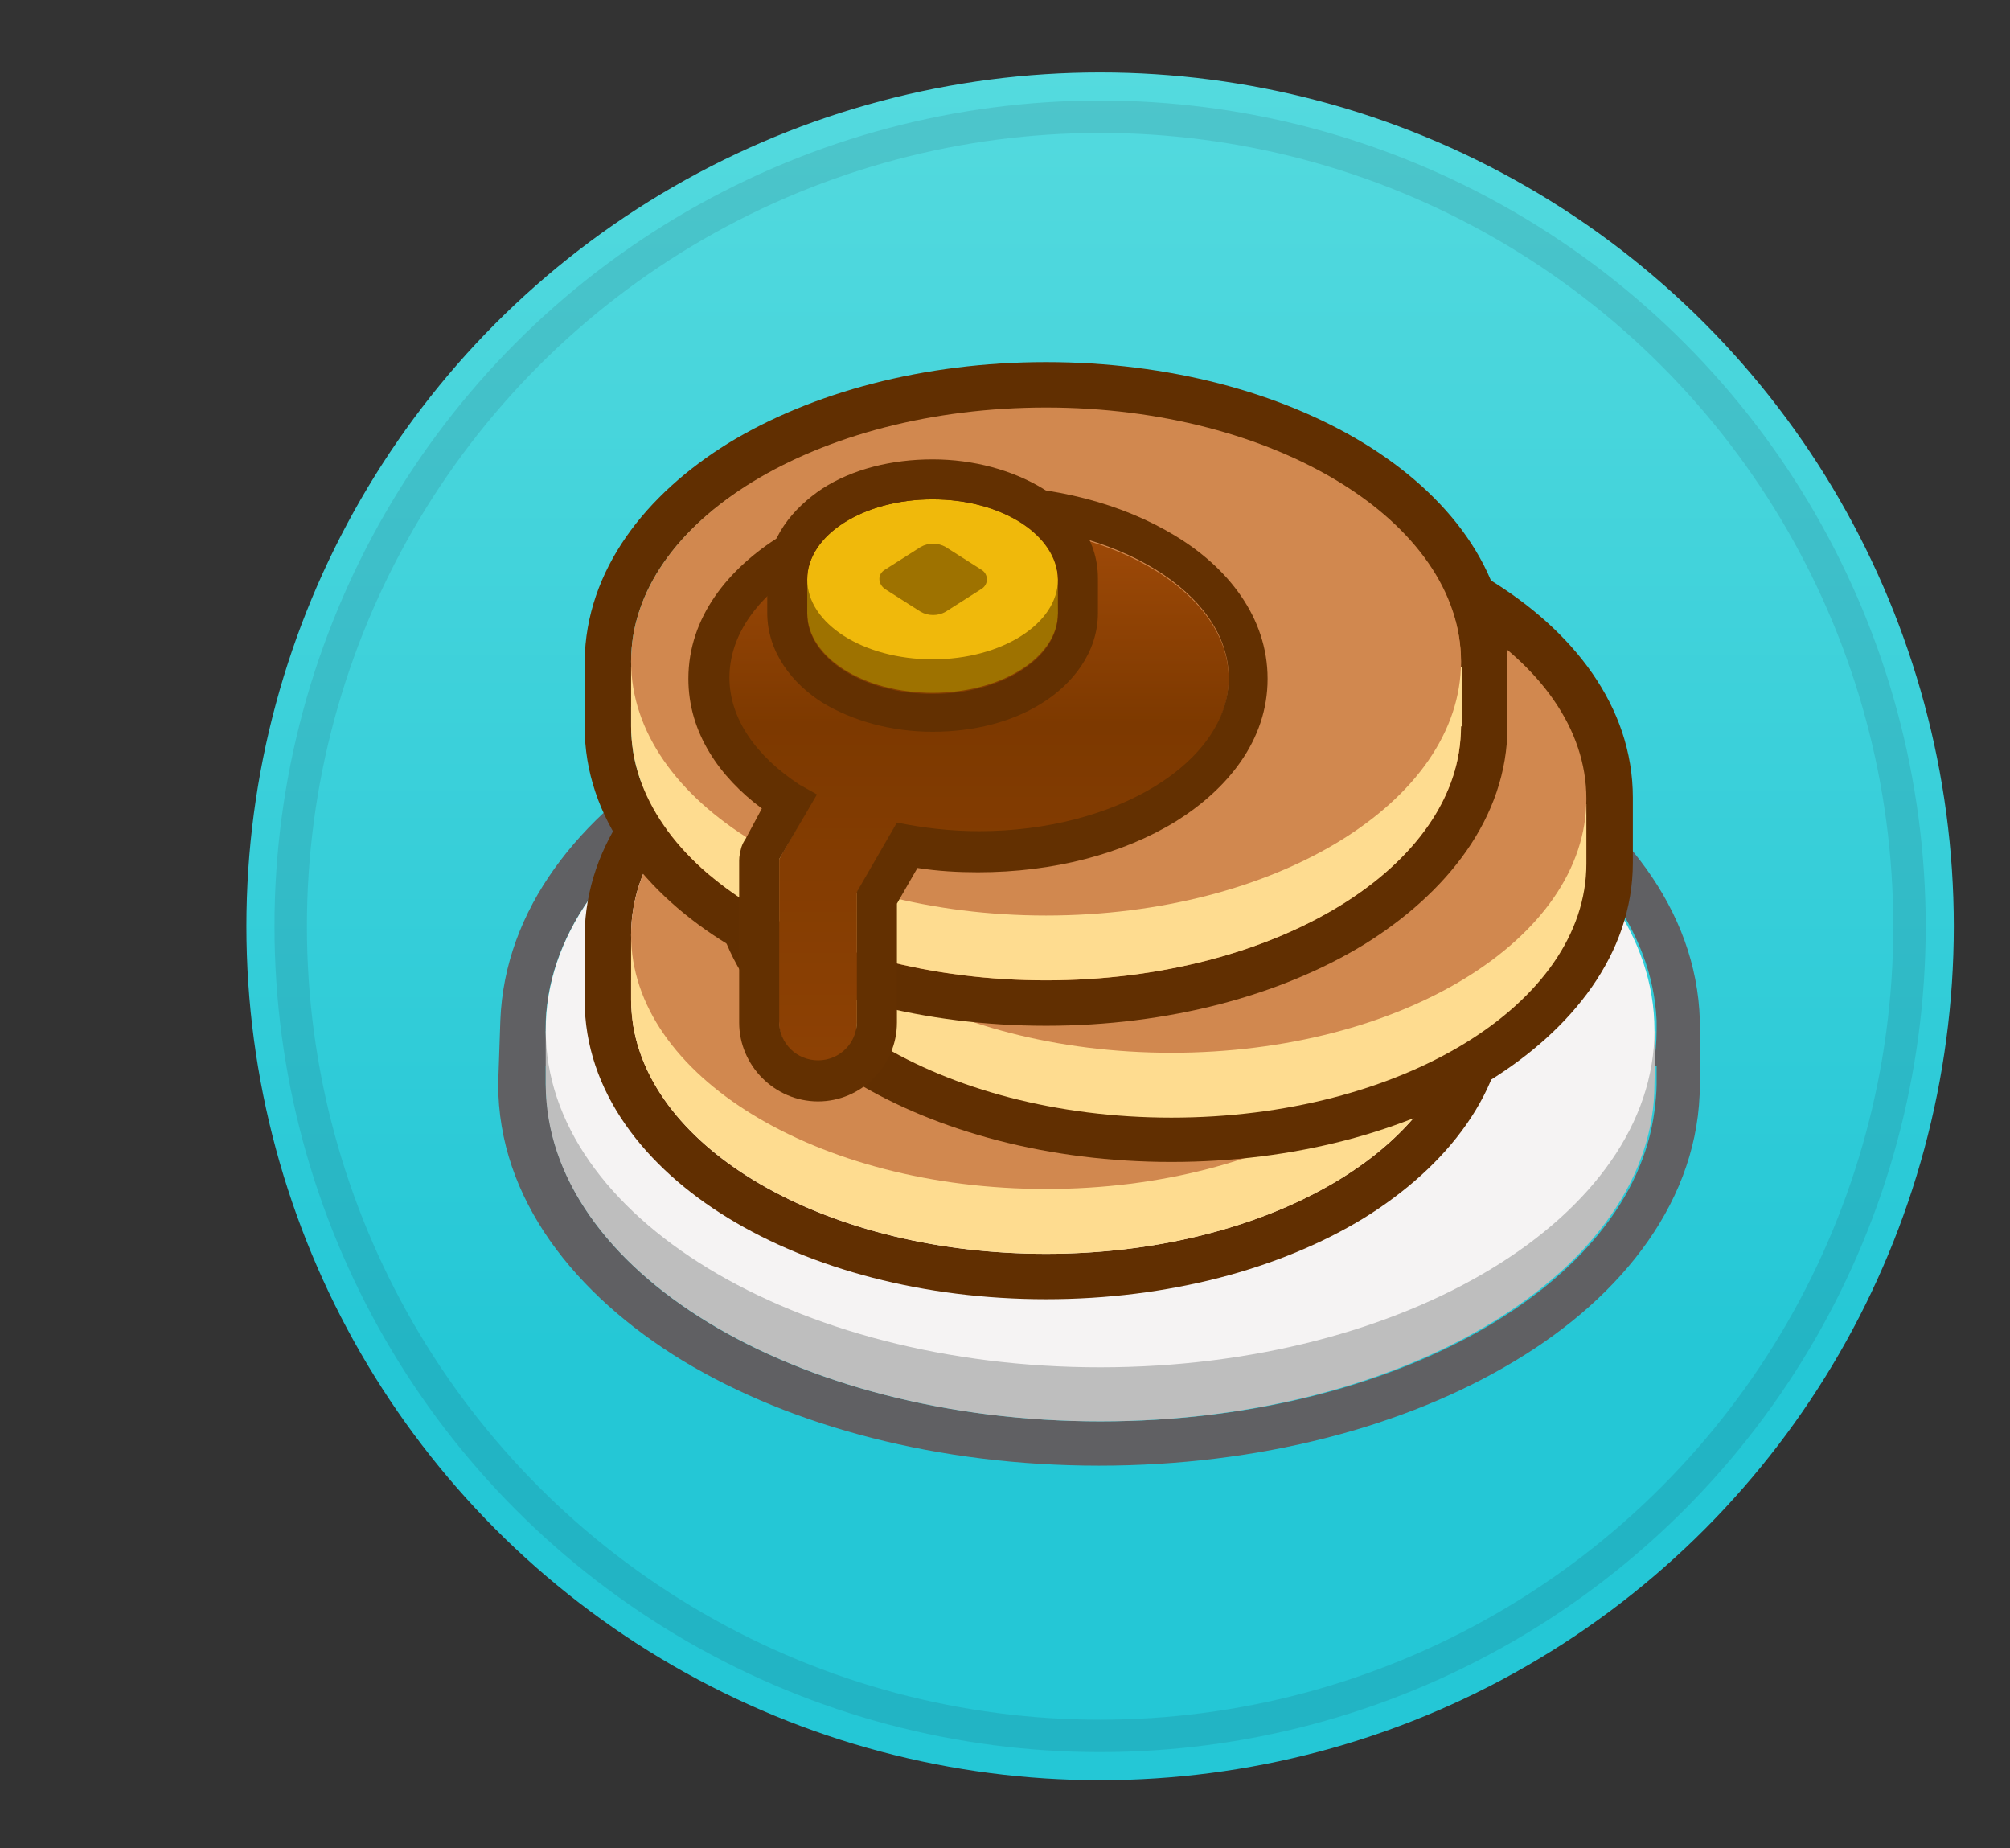 <?xml version="1.0" encoding="utf-8"?>
<!-- Generator: Adobe Illustrator 24.2.3, SVG Export Plug-In . SVG Version: 6.00 Build 0)  -->
<svg version="1.1" id="Шар_1" xmlns:v="https://vecta.io/nano"
	 xmlns="http://www.w3.org/2000/svg" xmlns:xlink="http://www.w3.org/1999/xlink" x="0px" y="0px" viewBox="0 0 186 171"
	 style="enable-background:new 0 0 186 171;" xml:space="preserve">
<rect x="0" y="0" width="186" height="171" fill="#333333" stroke="none"/>
<style type="text/css">
	.st0{fill:url(#SVGID_1_);}
	.st1{fill-rule:evenodd;clip-rule:evenodd;fill:#606063;}
	.st2{fill:#BEBEBE;}
	.st3{fill:#F5F3F3;}
	.st4{fill-rule:evenodd;clip-rule:evenodd;fill:#612F01;}
	.st5{fill:#FEDC90;}
	.st6{fill:#D1884F;}
	.st7{fill-rule:evenodd;clip-rule:evenodd;fill:url(#SVGID_2_);}
	.st8{fill-rule:evenodd;clip-rule:evenodd;fill:#633001;}
	.st9{fill:#9E7200;}
	.st10{fill:#F0B90B;}
	.st11{opacity:0.1;fill:none;stroke:#191326;stroke-width:3;enable-background:new    ;}
</style>
<linearGradient id="SVGID_1_" gradientUnits="userSpaceOnUse" x1="101.792" y1="165.304" x2="101.792" y2="7.304" gradientTransform="matrix(1 0 0 -1 0 172)">
	<stop  offset="0" style="stop-color:#54DADE"/>
	<stop  offset="0.762" style="stop-color:#24C7D6"/>
</linearGradient>
<circle class="st0" cx="101.8" cy="85.7" r="79"/>
<path class="st1" d="M50.5,94.4l0,0.9c0,1.1,0.1,2.2,0.3,3.3h-0.3v1.7c0,0.8,0.1,1.7,0.2,2.5c2.1,16.1,24.2,28.7,51.2,28.7
	s49.1-12.6,51.2-28.7c0.1-0.8,0.2-1.7,0.2-2.5v-1.7h-0.3c0.2-1.1,0.3-2.2,0.3-3.3c0-0.3,0-0.6,0-0.9c-0.8-16.8-23.4-30.3-51.3-30.3
	S51.3,77.6,50.5,94.4L50.5,94.4z M46.3,94.4c0.4-10.3,7.3-18.9,17-24.8c10.1-6.1,23.7-9.7,38.5-9.7s28.4,3.6,38.5,9.7
	c9.7,5.9,16.7,14.5,17,24.8h0v5.9c0,10.6-7.1,19.6-17.1,25.6c-10.1,6.1-23.7,9.7-38.5,9.7s-28.4-3.6-38.5-9.7
	c-10-6.1-17.1-15-17.1-25.6L46.3,94.4L46.3,94.4L46.3,94.4z"/>
<path class="st2" d="M153.1,100.3c0,17.2-23,31.2-51.3,31.2s-51.3-14-51.3-31.2v-4.9h102.7L153.1,100.3L153.1,100.3z"/>
<path class="st3" d="M153.1,95.3c0,17.2-23,31.2-51.3,31.2s-51.3-14-51.3-31.2s23-31.2,51.3-31.2S153.1,78.1,153.1,95.3L153.1,95.3z
	"/>
<g>
	<path id="H" class="st4" d="M58.4,86.5L58.4,86.5c0,1.5,0.2,2.9,0.6,4.2h-0.6v1.8c0,0.8,0.1,1.6,0.2,2.4
		c2,11.9,18.3,21.1,38.2,21.1s36.3-9.3,38.2-21.1c0.1-0.8,0.2-1.6,0.2-2.4v-1.8h-0.6c0.4-1.3,0.6-2.7,0.6-4v-0.1v-0.1
		C135.2,73.5,118,63,96.8,63S58.4,73.5,58.4,86.5z M54.1,86.5L54.1,86.5v6c0,8.5,5.6,15.5,13.3,20.2c7.7,4.7,18.1,7.5,29.4,7.5
		s21.7-2.8,29.4-7.5c7.6-4.7,13.3-11.7,13.3-20.2v-6c0-8.5-5.6-15.5-13.3-20.2c-7.7-4.7-18.1-7.5-29.4-7.5s-21.7,2.8-29.4,7.5
		C59.8,71,54.2,78,54.1,86.5z"/>
</g>
<g>
	<path id="I" class="st5" d="M135.2,92.5c0,13-17.2,23.5-38.4,23.5s-38.4-10.5-38.4-23.5V87h76.9V92.5z"/>
</g>
<g>
	<path id="J" class="st6" d="M135.2,86.5c0,13-17.2,23.5-38.4,23.5S58.4,99.5,58.4,86.5S75.6,63,96.8,63S135.2,73.5,135.2,86.5z"/>
</g>
<path class="st4" d="M69.9,73.8L69.9,73.8c0,1.5,0.2,2.9,0.6,4.2h-0.6v1.8c0,0.8,0.1,1.6,0.2,2.4c2,11.8,18.3,21.1,38.2,21.1
	s36.3-9.3,38.2-21.1c0.1-0.8,0.2-1.6,0.2-2.4V78h-0.6c0.4-1.3,0.6-2.7,0.6-4v-0.1v-0.1c-0.1-12.9-17.2-23.4-38.4-23.4
	S70,60.9,69.9,73.8z M65.7,73.8L65.7,73.8v6c0,8.5,5.6,15.5,13.3,20.2c7.7,4.7,18.1,7.5,29.4,7.5s21.7-2.8,29.4-7.5
	c7.6-4.7,13.3-11.7,13.3-20.2v-6c0-8.5-5.6-15.5-13.3-20.2c-7.7-4.7-18.1-7.5-29.4-7.5S86.7,49,79,53.7
	C71.4,58.3,65.8,65.3,65.7,73.8z"/>
<g>
	<path id="I_1_" class="st5" d="M146.8,79.9c0,13-17.2,23.5-38.4,23.5S69.9,92.8,69.9,79.9v-5.5h76.9V79.9z"/>
</g>
<g>
	<path id="J_1_" class="st6" d="M146.8,73.9c0,13-17.2,23.5-38.4,23.5S69.9,86.9,69.9,73.9s17.2-23.5,38.4-23.5
		S146.8,60.9,146.8,73.9z"/>
</g>
<g>
	<path id="H_1_" class="st4" d="M58.4,61.2L58.4,61.2c0,1.5,0.2,2.9,0.6,4.2h-0.6v1.8c0,0.8,0.1,1.6,0.2,2.4
		c2,11.9,18.3,21.1,38.2,21.1s36.3-9.3,38.2-21.1c0.1-0.8,0.2-1.6,0.2-2.4v-1.8h-0.6c0.4-1.3,0.6-2.7,0.6-4v-0.1v-0.1
		c-0.1-12.9-17.2-23.4-38.4-23.4S58.4,48.2,58.4,61.2z M54.1,61.2L54.1,61.2v6c0,8.5,5.6,15.5,13.3,20.2c7.7,4.7,18.1,7.5,29.4,7.5
		s21.7-2.8,29.4-7.5c7.6-4.7,13.3-11.7,13.3-20.2v-6c0-8.5-5.6-15.5-13.3-20.2c-7.7-4.7-18.1-7.5-29.4-7.5S75.1,36.3,67.4,41
		C59.8,45.7,54.2,52.7,54.1,61.2z"/>
</g>
<g>
	<path id="I_2_" class="st5" d="M135.2,67.2c0,13-17.2,23.5-38.4,23.5S58.4,80.2,58.4,67.2v-5.5h76.9V67.2z"/>
</g>
<g>
	<path id="J_2_" class="st6" d="M135.2,61.2c0,13-17.2,23.5-38.4,23.5S58.4,74.2,58.4,61.2s17.2-23.5,38.4-23.5
		S135.2,48.3,135.2,61.2z"/>
</g>
<g>
	
		<linearGradient id="SVGID_2_" gradientUnits="userSpaceOnUse" x1="90.59" y1="123.047" x2="90.59" y2="74.2" gradientTransform="matrix(1 0 0 -1 0 172)">
		<stop  offset="0" style="stop-color:#9F4A08"/>
		<stop  offset="0.37" style="stop-color:#7D3900"/>
		<stop  offset="1" style="stop-color:#8D4104"/>
	</linearGradient>
	<path class="st7" d="M67.4,62.7c0,4.3,3.1,8.2,8.1,10.8l-3.4,6v15.1c0,2,1.6,3.6,3.6,3.6s3.6-1.6,3.6-3.6v-12l3.7-6.4
		c2.4,0.5,4.9,0.8,7.6,0.8c12.8,0,23.1-6.4,23.1-14.2s-10.4-14.2-23.1-14.2S67.4,54.8,67.4,62.7z"/>
	<path class="st8" d="M75.6,73.5L74,72.6c-4-2.6-6.5-6.1-6.5-9.9c0-7.9,10.4-14.2,23.1-14.2s23.1,6.4,23.1,14.2
		s-10.4,14.2-23.1,14.2c-2.6,0-5.2-0.3-7.6-0.8l-3.7,6.4v12c0,2-1.6,3.6-3.6,3.6c-2,0-3.6-1.6-3.6-3.6V79.5L75.6,73.5L75.6,73.5z
		 M68.4,79.6v15c0,4,3.3,7.3,7.3,7.3c4,0,7.3-3.3,7.3-7.3v-11l1.9-3.3c1.9,0.3,3.8,0.4,5.6,0.4c7,0,13.4-1.7,18.3-4.7
		c4.8-3,8.5-7.5,8.5-13.2s-3.7-10.3-8.5-13.2c-4.9-3-11.3-4.7-18.3-4.7c-7,0-13.4,1.7-18.3,4.7c-4.8,3-8.5,7.5-8.5,13.2
		c0,5,2.9,9.1,6.8,12L69,77.6c-0.2,0.3-0.3,0.5-0.4,0.8C68.5,78.8,68.4,79.2,68.4,79.6L68.4,79.6z"/>
</g>
<g>
	<g>
		<path id="K" class="st9" d="M74.7,56.7c0,4.1,5.2,7.4,11.6,7.4c6.4,0,11.6-3.3,11.6-7.4s-5.2-7.4-11.6-7.4
			C79.9,49.3,74.7,52.6,74.7,56.7z"/>
	</g>
	<path class="st9" d="M74.7,53.6h23.2v3.2H74.7V53.6z"/>
</g>
<g>
	<path id="K_1_" class="st10" d="M74.7,53.6c0,4.1,5.2,7.4,11.6,7.4c6.4,0,11.6-3.3,11.6-7.4s-5.2-7.4-11.6-7.4
		C79.9,46.2,74.7,49.5,74.7,53.6z"/>
</g>
<path class="st9" d="M81.9,52.7l3.3-2.1c0.7-0.4,1.6-0.4,2.3,0l3.3,2.1c0.7,0.4,0.7,1.4,0,1.8l-3.3,2.1c-0.7,0.4-1.6,0.4-2.3,0
	l-3.3-2.1C81.2,54,81.2,53.1,81.9,52.7z"/>
<path class="st8" d="M76.1,45.2c2.8-1.8,6.4-2.7,10.2-2.7c3.8,0,7.4,1,10.2,2.7c2.7,1.7,5.1,4.6,5.1,8.3v3.2c0,3.7-2.4,6.6-5.1,8.3
	c-2.8,1.8-6.4,2.7-10.2,2.7c-3.8,0-7.4-1-10.2-2.7c-2.7-1.7-5.1-4.6-5.1-8.3v-3.2C71,49.8,73.4,47,76.1,45.2z M86.3,46.2
	c-6.4,0-11.6,3.3-11.6,7.4v3.2c0,4.1,5.2,7.4,11.6,7.4c6.4,0,11.6-3.3,11.6-7.4v-3.2C97.8,49.5,92.7,46.2,86.3,46.2z"/>
<circle class="st11" cx="101.8" cy="85.7" r="74.9"/>
</svg>
